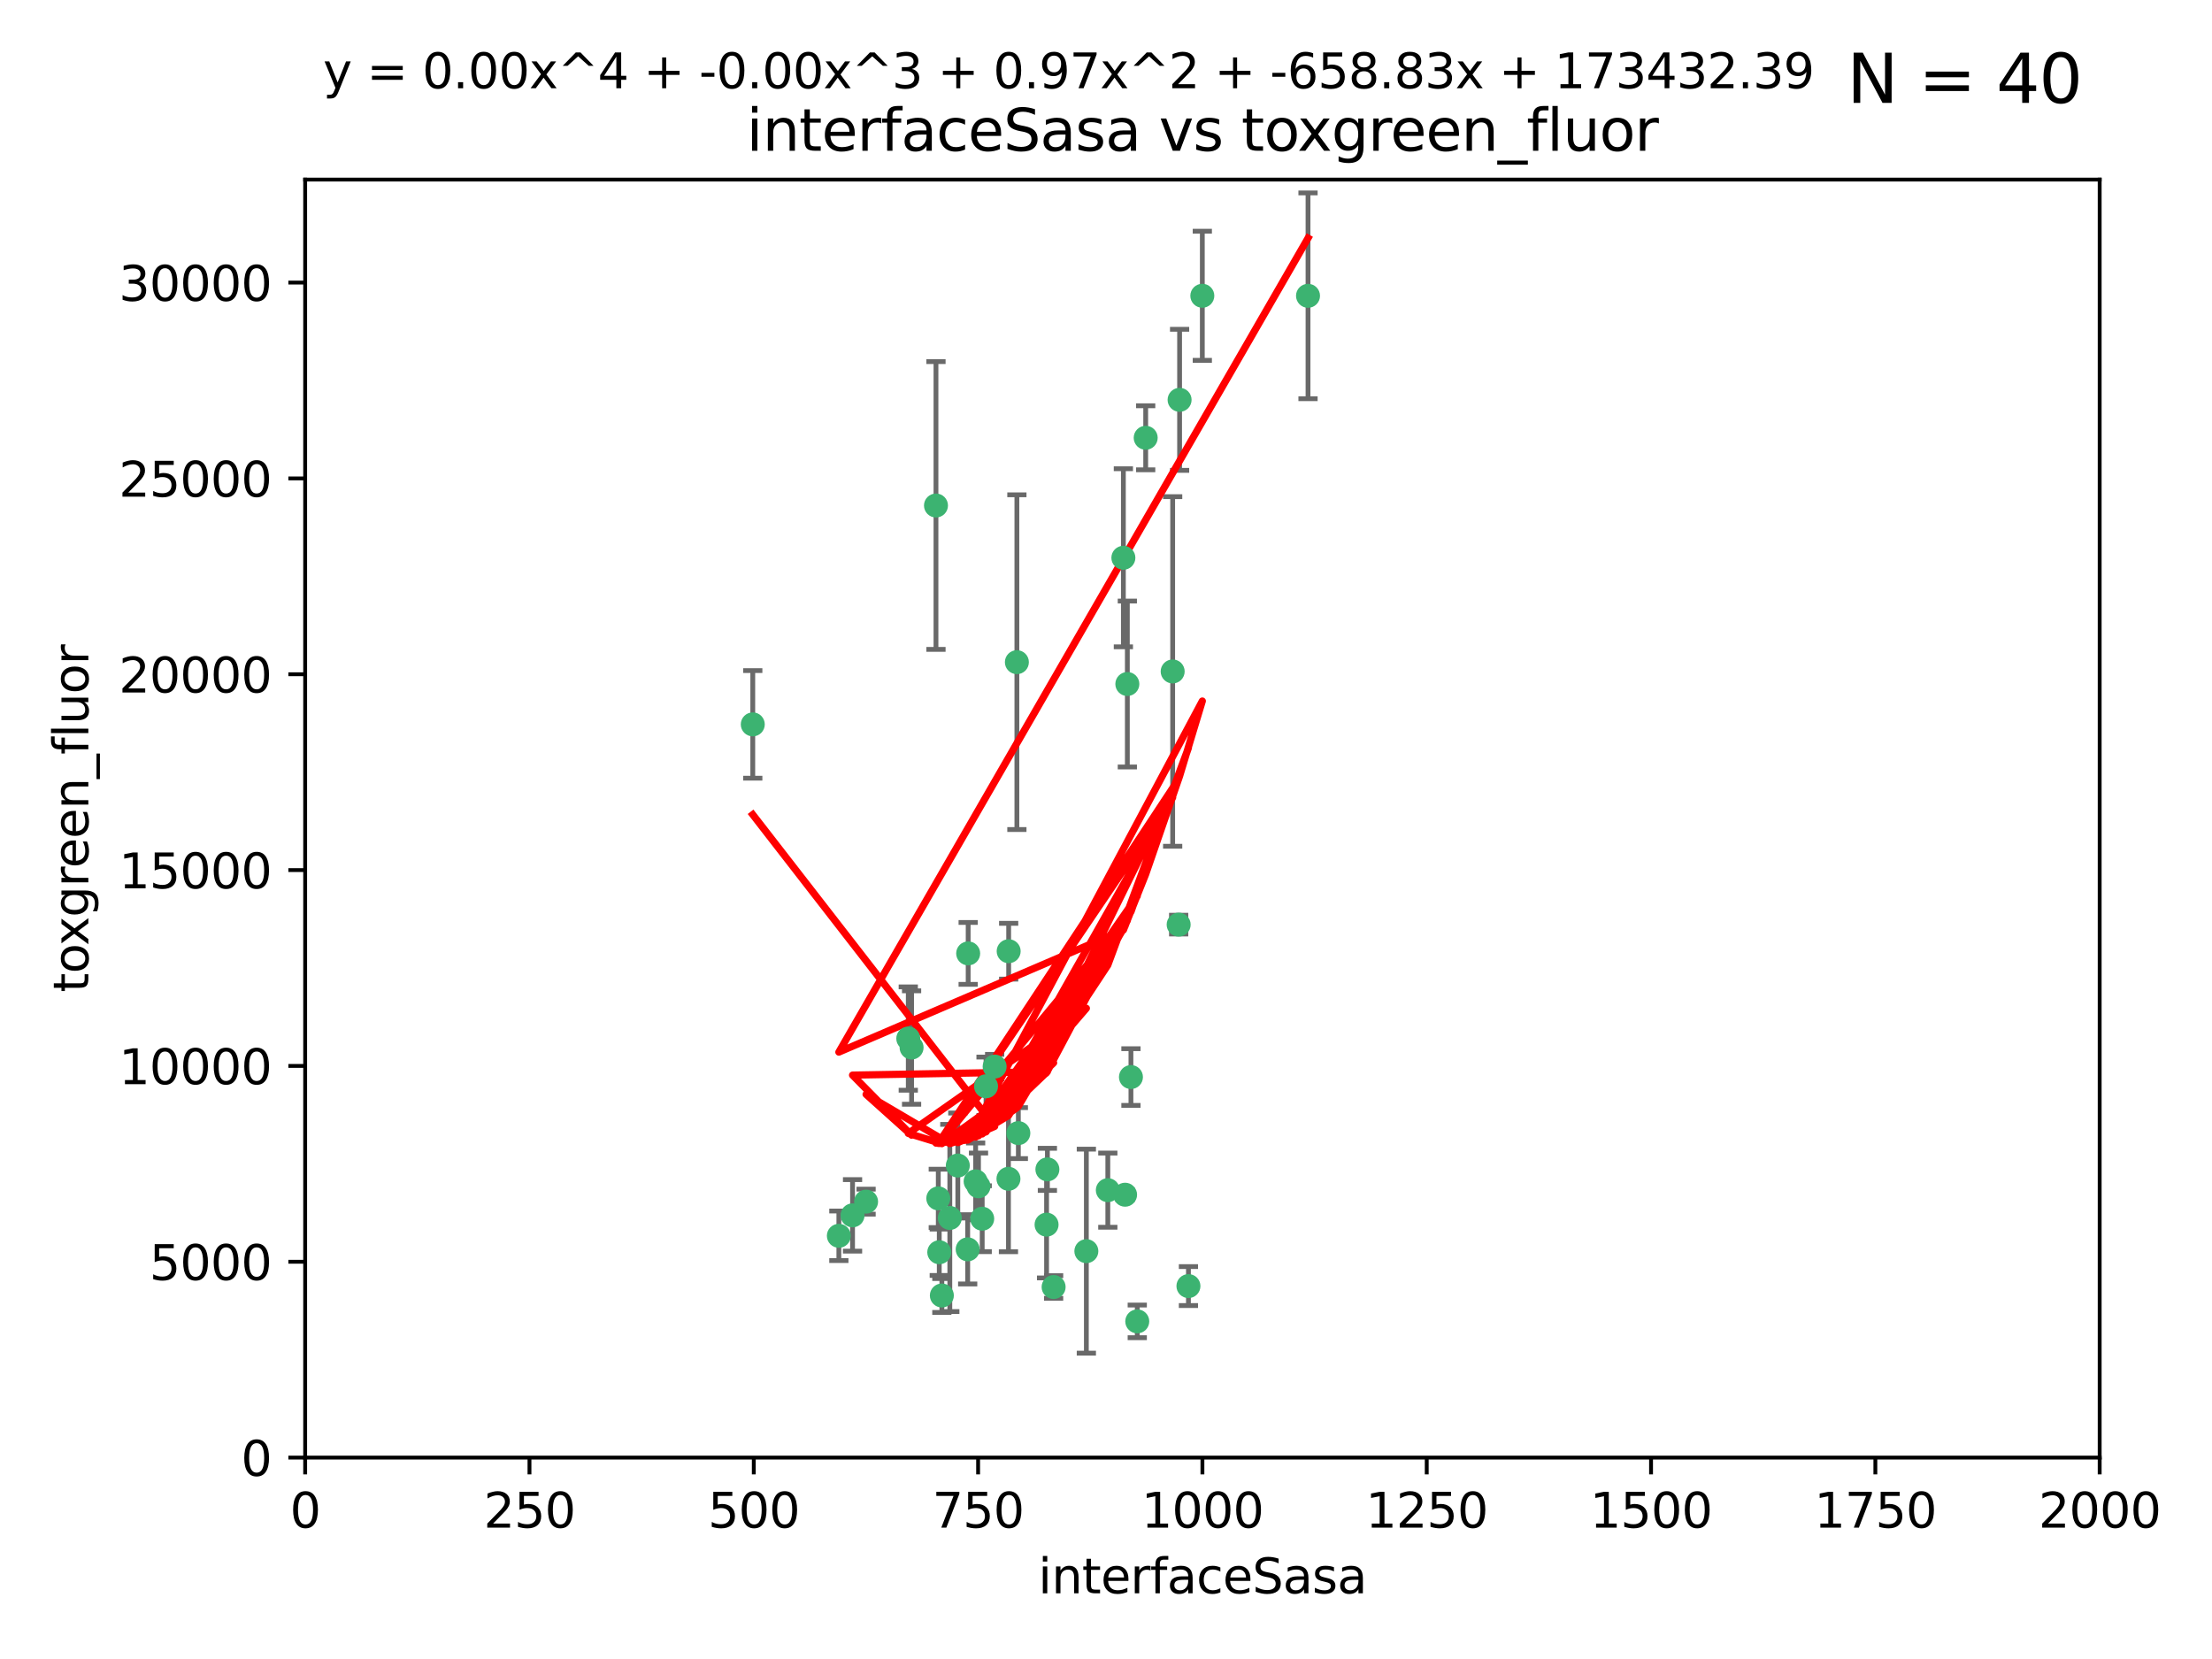 <?xml version="1.0" encoding="utf-8" standalone="no"?>
<!DOCTYPE svg PUBLIC "-//W3C//DTD SVG 1.1//EN"
  "http://www.w3.org/Graphics/SVG/1.1/DTD/svg11.dtd">
<svg xmlns:xlink="http://www.w3.org/1999/xlink" width="460.8pt" height="345.6pt" viewBox="0 0 460.8 345.6" xmlns="http://www.w3.org/2000/svg" version="1.1">
 <defs>
  <style type="text/css">*{stroke-linejoin: round; stroke-linecap: butt}</style>
 </defs>
 <g id="figure_1">
  <g id="patch_1">
   <path d="M 0 345.6 
L 460.8 345.6 
L 460.8 0 
L 0 0 
z
" style="fill: #ffffff"/>
  </g>
  <g id="axes_1">
   <g id="patch_2">
    <path d="M 63.571 303.64 
L 437.4 303.64 
L 437.4 37.411 
L 63.571 37.411 
z
" style="fill: #ffffff"/>
   </g>
   <g id="PathCollection_1">
    <defs>
     <path id="mcf9bade8df" d="M 0 1.118 
C 0.297 1.118 0.581 1 0.791 0.791 
C 1 0.581 1.118 0.297 1.118 0 
C 1.118 -0.297 1 -0.581 0.791 -0.791 
C 0.581 -1 0.297 -1.118 0 -1.118 
C -0.297 -1.118 -0.581 -1 -0.791 -0.791 
C -1 -0.581 -1.118 -0.297 -1.118 0 
C -1.118 0.297 -1 0.581 -0.791 0.791 
C -0.581 1 -0.297 1.118 0 1.118 
z
" style="stroke: #3cb371"/>
    </defs>
    <g clip-path="url(#pafa3236203)">
     <use xlink:href="#mcf9bade8df" x="272.484" y="61.623" style="fill: #3cb371; stroke: #3cb371"/>
     <use xlink:href="#mcf9bade8df" x="174.75" y="257.44" style="fill: #3cb371; stroke: #3cb371"/>
     <use xlink:href="#mcf9bade8df" x="234.02" y="116.196" style="fill: #3cb371; stroke: #3cb371"/>
     <use xlink:href="#mcf9bade8df" x="238.669" y="91.198" style="fill: #3cb371; stroke: #3cb371"/>
     <use xlink:href="#mcf9bade8df" x="245.731" y="83.293" style="fill: #3cb371; stroke: #3cb371"/>
     <use xlink:href="#mcf9bade8df" x="250.465" y="61.614" style="fill: #3cb371; stroke: #3cb371"/>
     <use xlink:href="#mcf9bade8df" x="201.688" y="198.611" style="fill: #3cb371; stroke: #3cb371"/>
     <use xlink:href="#mcf9bade8df" x="194.981" y="105.307" style="fill: #3cb371; stroke: #3cb371"/>
     <use xlink:href="#mcf9bade8df" x="210.123" y="198.156" style="fill: #3cb371; stroke: #3cb371"/>
     <use xlink:href="#mcf9bade8df" x="234.375" y="248.881" style="fill: #3cb371; stroke: #3cb371"/>
     <use xlink:href="#mcf9bade8df" x="212.14" y="236.048" style="fill: #3cb371; stroke: #3cb371"/>
     <use xlink:href="#mcf9bade8df" x="195.666" y="260.866" style="fill: #3cb371; stroke: #3cb371"/>
     <use xlink:href="#mcf9bade8df" x="235.596" y="224.369" style="fill: #3cb371; stroke: #3cb371"/>
     <use xlink:href="#mcf9bade8df" x="247.573" y="267.914" style="fill: #3cb371; stroke: #3cb371"/>
     <use xlink:href="#mcf9bade8df" x="230.779" y="247.933" style="fill: #3cb371; stroke: #3cb371"/>
     <use xlink:href="#mcf9bade8df" x="210.08" y="245.565" style="fill: #3cb371; stroke: #3cb371"/>
     <use xlink:href="#mcf9bade8df" x="201.587" y="260.26" style="fill: #3cb371; stroke: #3cb371"/>
     <use xlink:href="#mcf9bade8df" x="236.912" y="275.268" style="fill: #3cb371; stroke: #3cb371"/>
     <use xlink:href="#mcf9bade8df" x="203.841" y="247.127" style="fill: #3cb371; stroke: #3cb371"/>
     <use xlink:href="#mcf9bade8df" x="219.488" y="268.108" style="fill: #3cb371; stroke: #3cb371"/>
     <use xlink:href="#mcf9bade8df" x="196.206" y="269.875" style="fill: #3cb371; stroke: #3cb371"/>
     <use xlink:href="#mcf9bade8df" x="189.211" y="216.348" style="fill: #3cb371; stroke: #3cb371"/>
     <use xlink:href="#mcf9bade8df" x="226.308" y="260.64" style="fill: #3cb371; stroke: #3cb371"/>
     <use xlink:href="#mcf9bade8df" x="203.241" y="246.096" style="fill: #3cb371; stroke: #3cb371"/>
     <use xlink:href="#mcf9bade8df" x="211.835" y="137.942" style="fill: #3cb371; stroke: #3cb371"/>
     <use xlink:href="#mcf9bade8df" x="245.536" y="192.617" style="fill: #3cb371; stroke: #3cb371"/>
     <use xlink:href="#mcf9bade8df" x="195.462" y="249.645" style="fill: #3cb371; stroke: #3cb371"/>
     <use xlink:href="#mcf9bade8df" x="244.288" y="139.875" style="fill: #3cb371; stroke: #3cb371"/>
     <use xlink:href="#mcf9bade8df" x="204.611" y="253.881" style="fill: #3cb371; stroke: #3cb371"/>
     <use xlink:href="#mcf9bade8df" x="218.192" y="243.6" style="fill: #3cb371; stroke: #3cb371"/>
     <use xlink:href="#mcf9bade8df" x="177.602" y="253.182" style="fill: #3cb371; stroke: #3cb371"/>
     <use xlink:href="#mcf9bade8df" x="189.899" y="218.219" style="fill: #3cb371; stroke: #3cb371"/>
     <use xlink:href="#mcf9bade8df" x="180.421" y="250.326" style="fill: #3cb371; stroke: #3cb371"/>
     <use xlink:href="#mcf9bade8df" x="197.864" y="253.723" style="fill: #3cb371; stroke: #3cb371"/>
     <use xlink:href="#mcf9bade8df" x="205.407" y="226.291" style="fill: #3cb371; stroke: #3cb371"/>
     <use xlink:href="#mcf9bade8df" x="234.846" y="142.491" style="fill: #3cb371; stroke: #3cb371"/>
     <use xlink:href="#mcf9bade8df" x="218.019" y="255.117" style="fill: #3cb371; stroke: #3cb371"/>
     <use xlink:href="#mcf9bade8df" x="199.529" y="242.802" style="fill: #3cb371; stroke: #3cb371"/>
     <use xlink:href="#mcf9bade8df" x="207.202" y="222.186" style="fill: #3cb371; stroke: #3cb371"/>
     <use xlink:href="#mcf9bade8df" x="156.817" y="150.901" style="fill: #3cb371; stroke: #3cb371"/>
    </g>
   </g>
   <g id="matplotlib.axis_1">
    <g id="xtick_1">
     <g id="line2d_1">
      <defs>
       <path id="m3de01deddb" d="M 0 0 
L 0 3.5 
" style="stroke: #000000; stroke-width: 0.8"/>
      </defs>
      <g>
       <use xlink:href="#m3de01deddb" x="63.571" y="303.64" style="stroke: #000000; stroke-width: 0.8"/>
      </g>
     </g>
     <g id="text_1">
      <!-- 0 -->
      <g transform="translate(60.39 318.238)scale(0.1 -0.1)">
       <defs>
        <path id="DejaVuSans-30" d="M 2034 4250 
Q 1547 4250 1301 3770 
Q 1056 3291 1056 2328 
Q 1056 1369 1301 889 
Q 1547 409 2034 409 
Q 2525 409 2770 889 
Q 3016 1369 3016 2328 
Q 3016 3291 2770 3770 
Q 2525 4250 2034 4250 
z
M 2034 4750 
Q 2819 4750 3233 4129 
Q 3647 3509 3647 2328 
Q 3647 1150 3233 529 
Q 2819 -91 2034 -91 
Q 1250 -91 836 529 
Q 422 1150 422 2328 
Q 422 3509 836 4129 
Q 1250 4750 2034 4750 
z
" transform="scale(0.016)"/>
       </defs>
       <use xlink:href="#DejaVuSans-30"/>
      </g>
     </g>
    </g>
    <g id="xtick_2">
     <g id="line2d_2">
      <g>
       <use xlink:href="#m3de01deddb" x="110.3" y="303.64" style="stroke: #000000; stroke-width: 0.8"/>
      </g>
     </g>
     <g id="text_2">
      <!-- 250 -->
      <g transform="translate(100.756 318.238)scale(0.1 -0.1)">
       <defs>
        <path id="DejaVuSans-32" d="M 1228 531 
L 3431 531 
L 3431 0 
L 469 0 
L 469 531 
Q 828 903 1448 1529 
Q 2069 2156 2228 2338 
Q 2531 2678 2651 2914 
Q 2772 3150 2772 3378 
Q 2772 3750 2511 3984 
Q 2250 4219 1831 4219 
Q 1534 4219 1204 4116 
Q 875 4013 500 3803 
L 500 4441 
Q 881 4594 1212 4672 
Q 1544 4750 1819 4750 
Q 2544 4750 2975 4387 
Q 3406 4025 3406 3419 
Q 3406 3131 3298 2873 
Q 3191 2616 2906 2266 
Q 2828 2175 2409 1742 
Q 1991 1309 1228 531 
z
" transform="scale(0.016)"/>
        <path id="DejaVuSans-35" d="M 691 4666 
L 3169 4666 
L 3169 4134 
L 1269 4134 
L 1269 2991 
Q 1406 3038 1543 3061 
Q 1681 3084 1819 3084 
Q 2600 3084 3056 2656 
Q 3513 2228 3513 1497 
Q 3513 744 3044 326 
Q 2575 -91 1722 -91 
Q 1428 -91 1123 -41 
Q 819 9 494 109 
L 494 744 
Q 775 591 1075 516 
Q 1375 441 1709 441 
Q 2250 441 2565 725 
Q 2881 1009 2881 1497 
Q 2881 1984 2565 2268 
Q 2250 2553 1709 2553 
Q 1456 2553 1204 2497 
Q 953 2441 691 2322 
L 691 4666 
z
" transform="scale(0.016)"/>
       </defs>
       <use xlink:href="#DejaVuSans-32"/>
       <use xlink:href="#DejaVuSans-35" x="63.623"/>
       <use xlink:href="#DejaVuSans-30" x="127.246"/>
      </g>
     </g>
    </g>
    <g id="xtick_3">
     <g id="line2d_3">
      <g>
       <use xlink:href="#m3de01deddb" x="157.028" y="303.64" style="stroke: #000000; stroke-width: 0.8"/>
      </g>
     </g>
     <g id="text_3">
      <!-- 500 -->
      <g transform="translate(147.485 318.238)scale(0.1 -0.1)">
       <use xlink:href="#DejaVuSans-35"/>
       <use xlink:href="#DejaVuSans-30" x="63.623"/>
       <use xlink:href="#DejaVuSans-30" x="127.246"/>
      </g>
     </g>
    </g>
    <g id="xtick_4">
     <g id="line2d_4">
      <g>
       <use xlink:href="#m3de01deddb" x="203.757" y="303.64" style="stroke: #000000; stroke-width: 0.8"/>
      </g>
     </g>
     <g id="text_4">
      <!-- 750 -->
      <g transform="translate(194.213 318.238)scale(0.1 -0.1)">
       <defs>
        <path id="DejaVuSans-37" d="M 525 4666 
L 3525 4666 
L 3525 4397 
L 1831 0 
L 1172 0 
L 2766 4134 
L 525 4134 
L 525 4666 
z
" transform="scale(0.016)"/>
       </defs>
       <use xlink:href="#DejaVuSans-37"/>
       <use xlink:href="#DejaVuSans-35" x="63.623"/>
       <use xlink:href="#DejaVuSans-30" x="127.246"/>
      </g>
     </g>
    </g>
    <g id="xtick_5">
     <g id="line2d_5">
      <g>
       <use xlink:href="#m3de01deddb" x="250.486" y="303.64" style="stroke: #000000; stroke-width: 0.8"/>
      </g>
     </g>
     <g id="text_5">
      <!-- 1000 -->
      <g transform="translate(237.761 318.238)scale(0.1 -0.1)">
       <defs>
        <path id="DejaVuSans-31" d="M 794 531 
L 1825 531 
L 1825 4091 
L 703 3866 
L 703 4441 
L 1819 4666 
L 2450 4666 
L 2450 531 
L 3481 531 
L 3481 0 
L 794 0 
L 794 531 
z
" transform="scale(0.016)"/>
       </defs>
       <use xlink:href="#DejaVuSans-31"/>
       <use xlink:href="#DejaVuSans-30" x="63.623"/>
       <use xlink:href="#DejaVuSans-30" x="127.246"/>
       <use xlink:href="#DejaVuSans-30" x="190.869"/>
      </g>
     </g>
    </g>
    <g id="xtick_6">
     <g id="line2d_6">
      <g>
       <use xlink:href="#m3de01deddb" x="297.214" y="303.64" style="stroke: #000000; stroke-width: 0.8"/>
      </g>
     </g>
     <g id="text_6">
      <!-- 1250 -->
      <g transform="translate(284.489 318.238)scale(0.1 -0.1)">
       <use xlink:href="#DejaVuSans-31"/>
       <use xlink:href="#DejaVuSans-32" x="63.623"/>
       <use xlink:href="#DejaVuSans-35" x="127.246"/>
       <use xlink:href="#DejaVuSans-30" x="190.869"/>
      </g>
     </g>
    </g>
    <g id="xtick_7">
     <g id="line2d_7">
      <g>
       <use xlink:href="#m3de01deddb" x="343.943" y="303.64" style="stroke: #000000; stroke-width: 0.8"/>
      </g>
     </g>
     <g id="text_7">
      <!-- 1500 -->
      <g transform="translate(331.218 318.238)scale(0.1 -0.1)">
       <use xlink:href="#DejaVuSans-31"/>
       <use xlink:href="#DejaVuSans-35" x="63.623"/>
       <use xlink:href="#DejaVuSans-30" x="127.246"/>
       <use xlink:href="#DejaVuSans-30" x="190.869"/>
      </g>
     </g>
    </g>
    <g id="xtick_8">
     <g id="line2d_8">
      <g>
       <use xlink:href="#m3de01deddb" x="390.671" y="303.64" style="stroke: #000000; stroke-width: 0.8"/>
      </g>
     </g>
     <g id="text_8">
      <!-- 1750 -->
      <g transform="translate(377.946 318.238)scale(0.1 -0.1)">
       <use xlink:href="#DejaVuSans-31"/>
       <use xlink:href="#DejaVuSans-37" x="63.623"/>
       <use xlink:href="#DejaVuSans-35" x="127.246"/>
       <use xlink:href="#DejaVuSans-30" x="190.869"/>
      </g>
     </g>
    </g>
    <g id="xtick_9">
     <g id="line2d_9">
      <g>
       <use xlink:href="#m3de01deddb" x="437.4" y="303.64" style="stroke: #000000; stroke-width: 0.8"/>
      </g>
     </g>
     <g id="text_9">
      <!-- 2000 -->
      <g transform="translate(424.675 318.238)scale(0.1 -0.1)">
       <use xlink:href="#DejaVuSans-32"/>
       <use xlink:href="#DejaVuSans-30" x="63.623"/>
       <use xlink:href="#DejaVuSans-30" x="127.246"/>
       <use xlink:href="#DejaVuSans-30" x="190.869"/>
      </g>
     </g>
    </g>
    <g id="text_10">
     <!-- interfaceSasa -->
     <g transform="translate(216.279 331.917)scale(0.1 -0.1)">
      <defs>
       <path id="DejaVuSans-69" d="M 603 3500 
L 1178 3500 
L 1178 0 
L 603 0 
L 603 3500 
z
M 603 4863 
L 1178 4863 
L 1178 4134 
L 603 4134 
L 603 4863 
z
" transform="scale(0.016)"/>
       <path id="DejaVuSans-6e" d="M 3513 2113 
L 3513 0 
L 2938 0 
L 2938 2094 
Q 2938 2591 2744 2837 
Q 2550 3084 2163 3084 
Q 1697 3084 1428 2787 
Q 1159 2491 1159 1978 
L 1159 0 
L 581 0 
L 581 3500 
L 1159 3500 
L 1159 2956 
Q 1366 3272 1645 3428 
Q 1925 3584 2291 3584 
Q 2894 3584 3203 3211 
Q 3513 2838 3513 2113 
z
" transform="scale(0.016)"/>
       <path id="DejaVuSans-74" d="M 1172 4494 
L 1172 3500 
L 2356 3500 
L 2356 3053 
L 1172 3053 
L 1172 1153 
Q 1172 725 1289 603 
Q 1406 481 1766 481 
L 2356 481 
L 2356 0 
L 1766 0 
Q 1100 0 847 248 
Q 594 497 594 1153 
L 594 3053 
L 172 3053 
L 172 3500 
L 594 3500 
L 594 4494 
L 1172 4494 
z
" transform="scale(0.016)"/>
       <path id="DejaVuSans-65" d="M 3597 1894 
L 3597 1613 
L 953 1613 
Q 991 1019 1311 708 
Q 1631 397 2203 397 
Q 2534 397 2845 478 
Q 3156 559 3463 722 
L 3463 178 
Q 3153 47 2828 -22 
Q 2503 -91 2169 -91 
Q 1331 -91 842 396 
Q 353 884 353 1716 
Q 353 2575 817 3079 
Q 1281 3584 2069 3584 
Q 2775 3584 3186 3129 
Q 3597 2675 3597 1894 
z
M 3022 2063 
Q 3016 2534 2758 2815 
Q 2500 3097 2075 3097 
Q 1594 3097 1305 2825 
Q 1016 2553 972 2059 
L 3022 2063 
z
" transform="scale(0.016)"/>
       <path id="DejaVuSans-72" d="M 2631 2963 
Q 2534 3019 2420 3045 
Q 2306 3072 2169 3072 
Q 1681 3072 1420 2755 
Q 1159 2438 1159 1844 
L 1159 0 
L 581 0 
L 581 3500 
L 1159 3500 
L 1159 2956 
Q 1341 3275 1631 3429 
Q 1922 3584 2338 3584 
Q 2397 3584 2469 3576 
Q 2541 3569 2628 3553 
L 2631 2963 
z
" transform="scale(0.016)"/>
       <path id="DejaVuSans-66" d="M 2375 4863 
L 2375 4384 
L 1825 4384 
Q 1516 4384 1395 4259 
Q 1275 4134 1275 3809 
L 1275 3500 
L 2222 3500 
L 2222 3053 
L 1275 3053 
L 1275 0 
L 697 0 
L 697 3053 
L 147 3053 
L 147 3500 
L 697 3500 
L 697 3744 
Q 697 4328 969 4595 
Q 1241 4863 1831 4863 
L 2375 4863 
z
" transform="scale(0.016)"/>
       <path id="DejaVuSans-61" d="M 2194 1759 
Q 1497 1759 1228 1600 
Q 959 1441 959 1056 
Q 959 750 1161 570 
Q 1363 391 1709 391 
Q 2188 391 2477 730 
Q 2766 1069 2766 1631 
L 2766 1759 
L 2194 1759 
z
M 3341 1997 
L 3341 0 
L 2766 0 
L 2766 531 
Q 2569 213 2275 61 
Q 1981 -91 1556 -91 
Q 1019 -91 701 211 
Q 384 513 384 1019 
Q 384 1609 779 1909 
Q 1175 2209 1959 2209 
L 2766 2209 
L 2766 2266 
Q 2766 2663 2505 2880 
Q 2244 3097 1772 3097 
Q 1472 3097 1187 3025 
Q 903 2953 641 2809 
L 641 3341 
Q 956 3463 1253 3523 
Q 1550 3584 1831 3584 
Q 2591 3584 2966 3190 
Q 3341 2797 3341 1997 
z
" transform="scale(0.016)"/>
       <path id="DejaVuSans-63" d="M 3122 3366 
L 3122 2828 
Q 2878 2963 2633 3030 
Q 2388 3097 2138 3097 
Q 1578 3097 1268 2742 
Q 959 2388 959 1747 
Q 959 1106 1268 751 
Q 1578 397 2138 397 
Q 2388 397 2633 464 
Q 2878 531 3122 666 
L 3122 134 
Q 2881 22 2623 -34 
Q 2366 -91 2075 -91 
Q 1284 -91 818 406 
Q 353 903 353 1747 
Q 353 2603 823 3093 
Q 1294 3584 2113 3584 
Q 2378 3584 2631 3529 
Q 2884 3475 3122 3366 
z
" transform="scale(0.016)"/>
       <path id="DejaVuSans-53" d="M 3425 4513 
L 3425 3897 
Q 3066 4069 2747 4153 
Q 2428 4238 2131 4238 
Q 1616 4238 1336 4038 
Q 1056 3838 1056 3469 
Q 1056 3159 1242 3001 
Q 1428 2844 1947 2747 
L 2328 2669 
Q 3034 2534 3370 2195 
Q 3706 1856 3706 1288 
Q 3706 609 3251 259 
Q 2797 -91 1919 -91 
Q 1588 -91 1214 -16 
Q 841 59 441 206 
L 441 856 
Q 825 641 1194 531 
Q 1563 422 1919 422 
Q 2459 422 2753 634 
Q 3047 847 3047 1241 
Q 3047 1584 2836 1778 
Q 2625 1972 2144 2069 
L 1759 2144 
Q 1053 2284 737 2584 
Q 422 2884 422 3419 
Q 422 4038 858 4394 
Q 1294 4750 2059 4750 
Q 2388 4750 2728 4690 
Q 3069 4631 3425 4513 
z
" transform="scale(0.016)"/>
       <path id="DejaVuSans-73" d="M 2834 3397 
L 2834 2853 
Q 2591 2978 2328 3040 
Q 2066 3103 1784 3103 
Q 1356 3103 1142 2972 
Q 928 2841 928 2578 
Q 928 2378 1081 2264 
Q 1234 2150 1697 2047 
L 1894 2003 
Q 2506 1872 2764 1633 
Q 3022 1394 3022 966 
Q 3022 478 2636 193 
Q 2250 -91 1575 -91 
Q 1294 -91 989 -36 
Q 684 19 347 128 
L 347 722 
Q 666 556 975 473 
Q 1284 391 1588 391 
Q 1994 391 2212 530 
Q 2431 669 2431 922 
Q 2431 1156 2273 1281 
Q 2116 1406 1581 1522 
L 1381 1569 
Q 847 1681 609 1914 
Q 372 2147 372 2553 
Q 372 3047 722 3315 
Q 1072 3584 1716 3584 
Q 2034 3584 2315 3537 
Q 2597 3491 2834 3397 
z
" transform="scale(0.016)"/>
      </defs>
      <use xlink:href="#DejaVuSans-69"/>
      <use xlink:href="#DejaVuSans-6e" x="27.783"/>
      <use xlink:href="#DejaVuSans-74" x="91.162"/>
      <use xlink:href="#DejaVuSans-65" x="130.371"/>
      <use xlink:href="#DejaVuSans-72" x="191.895"/>
      <use xlink:href="#DejaVuSans-66" x="233.008"/>
      <use xlink:href="#DejaVuSans-61" x="268.213"/>
      <use xlink:href="#DejaVuSans-63" x="329.492"/>
      <use xlink:href="#DejaVuSans-65" x="384.473"/>
      <use xlink:href="#DejaVuSans-53" x="445.996"/>
      <use xlink:href="#DejaVuSans-61" x="509.473"/>
      <use xlink:href="#DejaVuSans-73" x="570.752"/>
      <use xlink:href="#DejaVuSans-61" x="622.852"/>
     </g>
    </g>
   </g>
   <g id="matplotlib.axis_2">
    <g id="ytick_1">
     <g id="line2d_10">
      <defs>
       <path id="m396412b792" d="M 0 0 
L -3.5 0 
" style="stroke: #000000; stroke-width: 0.8"/>
      </defs>
      <g>
       <use xlink:href="#m396412b792" x="63.571" y="303.64" style="stroke: #000000; stroke-width: 0.8"/>
      </g>
     </g>
     <g id="text_11">
      <!-- 0 -->
      <g transform="translate(50.209 307.439)scale(0.1 -0.1)">
       <use xlink:href="#DejaVuSans-30"/>
      </g>
     </g>
    </g>
    <g id="ytick_2">
     <g id="line2d_11">
      <g>
       <use xlink:href="#m396412b792" x="63.571" y="262.845" style="stroke: #000000; stroke-width: 0.8"/>
      </g>
     </g>
     <g id="text_12">
      <!-- 5000 -->
      <g transform="translate(31.121 266.644)scale(0.1 -0.1)">
       <use xlink:href="#DejaVuSans-35"/>
       <use xlink:href="#DejaVuSans-30" x="63.623"/>
       <use xlink:href="#DejaVuSans-30" x="127.246"/>
       <use xlink:href="#DejaVuSans-30" x="190.869"/>
      </g>
     </g>
    </g>
    <g id="ytick_3">
     <g id="line2d_12">
      <g>
       <use xlink:href="#m396412b792" x="63.571" y="222.05" style="stroke: #000000; stroke-width: 0.8"/>
      </g>
     </g>
     <g id="text_13">
      <!-- 10000 -->
      <g transform="translate(24.759 225.849)scale(0.1 -0.1)">
       <use xlink:href="#DejaVuSans-31"/>
       <use xlink:href="#DejaVuSans-30" x="63.623"/>
       <use xlink:href="#DejaVuSans-30" x="127.246"/>
       <use xlink:href="#DejaVuSans-30" x="190.869"/>
       <use xlink:href="#DejaVuSans-30" x="254.492"/>
      </g>
     </g>
    </g>
    <g id="ytick_4">
     <g id="line2d_13">
      <g>
       <use xlink:href="#m396412b792" x="63.571" y="181.255" style="stroke: #000000; stroke-width: 0.8"/>
      </g>
     </g>
     <g id="text_14">
      <!-- 15000 -->
      <g transform="translate(24.759 185.054)scale(0.1 -0.1)">
       <use xlink:href="#DejaVuSans-31"/>
       <use xlink:href="#DejaVuSans-35" x="63.623"/>
       <use xlink:href="#DejaVuSans-30" x="127.246"/>
       <use xlink:href="#DejaVuSans-30" x="190.869"/>
       <use xlink:href="#DejaVuSans-30" x="254.492"/>
      </g>
     </g>
    </g>
    <g id="ytick_5">
     <g id="line2d_14">
      <g>
       <use xlink:href="#m396412b792" x="63.571" y="140.459" style="stroke: #000000; stroke-width: 0.8"/>
      </g>
     </g>
     <g id="text_15">
      <!-- 20000 -->
      <g transform="translate(24.759 144.259)scale(0.1 -0.1)">
       <use xlink:href="#DejaVuSans-32"/>
       <use xlink:href="#DejaVuSans-30" x="63.623"/>
       <use xlink:href="#DejaVuSans-30" x="127.246"/>
       <use xlink:href="#DejaVuSans-30" x="190.869"/>
       <use xlink:href="#DejaVuSans-30" x="254.492"/>
      </g>
     </g>
    </g>
    <g id="ytick_6">
     <g id="line2d_15">
      <g>
       <use xlink:href="#m396412b792" x="63.571" y="99.664" style="stroke: #000000; stroke-width: 0.8"/>
      </g>
     </g>
     <g id="text_16">
      <!-- 25000 -->
      <g transform="translate(24.759 103.464)scale(0.1 -0.1)">
       <use xlink:href="#DejaVuSans-32"/>
       <use xlink:href="#DejaVuSans-35" x="63.623"/>
       <use xlink:href="#DejaVuSans-30" x="127.246"/>
       <use xlink:href="#DejaVuSans-30" x="190.869"/>
       <use xlink:href="#DejaVuSans-30" x="254.492"/>
      </g>
     </g>
    </g>
    <g id="ytick_7">
     <g id="line2d_16">
      <g>
       <use xlink:href="#m396412b792" x="63.571" y="58.869" style="stroke: #000000; stroke-width: 0.8"/>
      </g>
     </g>
     <g id="text_17">
      <!-- 30000 -->
      <g transform="translate(24.759 62.668)scale(0.1 -0.1)">
       <defs>
        <path id="DejaVuSans-33" d="M 2597 2516 
Q 3050 2419 3304 2112 
Q 3559 1806 3559 1356 
Q 3559 666 3084 287 
Q 2609 -91 1734 -91 
Q 1441 -91 1130 -33 
Q 819 25 488 141 
L 488 750 
Q 750 597 1062 519 
Q 1375 441 1716 441 
Q 2309 441 2620 675 
Q 2931 909 2931 1356 
Q 2931 1769 2642 2001 
Q 2353 2234 1838 2234 
L 1294 2234 
L 1294 2753 
L 1863 2753 
Q 2328 2753 2575 2939 
Q 2822 3125 2822 3475 
Q 2822 3834 2567 4026 
Q 2313 4219 1838 4219 
Q 1578 4219 1281 4162 
Q 984 4106 628 3988 
L 628 4550 
Q 988 4650 1302 4700 
Q 1616 4750 1894 4750 
Q 2613 4750 3031 4423 
Q 3450 4097 3450 3541 
Q 3450 3153 3228 2886 
Q 3006 2619 2597 2516 
z
" transform="scale(0.016)"/>
       </defs>
       <use xlink:href="#DejaVuSans-33"/>
       <use xlink:href="#DejaVuSans-30" x="63.623"/>
       <use xlink:href="#DejaVuSans-30" x="127.246"/>
       <use xlink:href="#DejaVuSans-30" x="190.869"/>
       <use xlink:href="#DejaVuSans-30" x="254.492"/>
      </g>
     </g>
    </g>
    <g id="text_18">
     <!-- toxgreen_fluor -->
     <g transform="translate(18.401 206.72)rotate(-90)scale(0.1 -0.1)">
      <defs>
       <path id="DejaVuSans-6f" d="M 1959 3097 
Q 1497 3097 1228 2736 
Q 959 2375 959 1747 
Q 959 1119 1226 758 
Q 1494 397 1959 397 
Q 2419 397 2687 759 
Q 2956 1122 2956 1747 
Q 2956 2369 2687 2733 
Q 2419 3097 1959 3097 
z
M 1959 3584 
Q 2709 3584 3137 3096 
Q 3566 2609 3566 1747 
Q 3566 888 3137 398 
Q 2709 -91 1959 -91 
Q 1206 -91 779 398 
Q 353 888 353 1747 
Q 353 2609 779 3096 
Q 1206 3584 1959 3584 
z
" transform="scale(0.016)"/>
       <path id="DejaVuSans-78" d="M 3513 3500 
L 2247 1797 
L 3578 0 
L 2900 0 
L 1881 1375 
L 863 0 
L 184 0 
L 1544 1831 
L 300 3500 
L 978 3500 
L 1906 2253 
L 2834 3500 
L 3513 3500 
z
" transform="scale(0.016)"/>
       <path id="DejaVuSans-67" d="M 2906 1791 
Q 2906 2416 2648 2759 
Q 2391 3103 1925 3103 
Q 1463 3103 1205 2759 
Q 947 2416 947 1791 
Q 947 1169 1205 825 
Q 1463 481 1925 481 
Q 2391 481 2648 825 
Q 2906 1169 2906 1791 
z
M 3481 434 
Q 3481 -459 3084 -895 
Q 2688 -1331 1869 -1331 
Q 1566 -1331 1297 -1286 
Q 1028 -1241 775 -1147 
L 775 -588 
Q 1028 -725 1275 -790 
Q 1522 -856 1778 -856 
Q 2344 -856 2625 -561 
Q 2906 -266 2906 331 
L 2906 616 
Q 2728 306 2450 153 
Q 2172 0 1784 0 
Q 1141 0 747 490 
Q 353 981 353 1791 
Q 353 2603 747 3093 
Q 1141 3584 1784 3584 
Q 2172 3584 2450 3431 
Q 2728 3278 2906 2969 
L 2906 3500 
L 3481 3500 
L 3481 434 
z
" transform="scale(0.016)"/>
       <path id="DejaVuSans-5f" d="M 3263 -1063 
L 3263 -1509 
L -63 -1509 
L -63 -1063 
L 3263 -1063 
z
" transform="scale(0.016)"/>
       <path id="DejaVuSans-6c" d="M 603 4863 
L 1178 4863 
L 1178 0 
L 603 0 
L 603 4863 
z
" transform="scale(0.016)"/>
       <path id="DejaVuSans-75" d="M 544 1381 
L 544 3500 
L 1119 3500 
L 1119 1403 
Q 1119 906 1312 657 
Q 1506 409 1894 409 
Q 2359 409 2629 706 
Q 2900 1003 2900 1516 
L 2900 3500 
L 3475 3500 
L 3475 0 
L 2900 0 
L 2900 538 
Q 2691 219 2414 64 
Q 2138 -91 1772 -91 
Q 1169 -91 856 284 
Q 544 659 544 1381 
z
M 1991 3584 
L 1991 3584 
z
" transform="scale(0.016)"/>
      </defs>
      <use xlink:href="#DejaVuSans-74"/>
      <use xlink:href="#DejaVuSans-6f" x="39.209"/>
      <use xlink:href="#DejaVuSans-78" x="97.266"/>
      <use xlink:href="#DejaVuSans-67" x="156.445"/>
      <use xlink:href="#DejaVuSans-72" x="219.922"/>
      <use xlink:href="#DejaVuSans-65" x="258.785"/>
      <use xlink:href="#DejaVuSans-65" x="320.309"/>
      <use xlink:href="#DejaVuSans-6e" x="381.832"/>
      <use xlink:href="#DejaVuSans-5f" x="445.211"/>
      <use xlink:href="#DejaVuSans-66" x="495.211"/>
      <use xlink:href="#DejaVuSans-6c" x="530.416"/>
      <use xlink:href="#DejaVuSans-75" x="558.199"/>
      <use xlink:href="#DejaVuSans-6f" x="621.578"/>
      <use xlink:href="#DejaVuSans-72" x="682.76"/>
     </g>
    </g>
   </g>
   <g id="LineCollection_1">
    <path d="M 272.484 83.058 
L 272.484 40.187 
" clip-path="url(#pafa3236203)" style="fill: none; stroke: #696969"/>
    <path d="M 174.75 262.6 
L 174.75 252.279 
" clip-path="url(#pafa3236203)" style="fill: none; stroke: #696969"/>
    <path d="M 234.02 134.745 
L 234.02 97.647 
" clip-path="url(#pafa3236203)" style="fill: none; stroke: #696969"/>
    <path d="M 238.669 97.868 
L 238.669 84.528 
" clip-path="url(#pafa3236203)" style="fill: none; stroke: #696969"/>
    <path d="M 245.731 97.986 
L 245.731 68.599 
" clip-path="url(#pafa3236203)" style="fill: none; stroke: #696969"/>
    <path d="M 250.465 75.067 
L 250.465 48.16 
" clip-path="url(#pafa3236203)" style="fill: none; stroke: #696969"/>
    <path d="M 201.688 205.055 
L 201.688 192.168 
" clip-path="url(#pafa3236203)" style="fill: none; stroke: #696969"/>
    <path d="M 194.981 135.28 
L 194.981 75.334 
" clip-path="url(#pafa3236203)" style="fill: none; stroke: #696969"/>
    <path d="M 210.123 203.967 
L 210.123 192.344 
" clip-path="url(#pafa3236203)" style="fill: none; stroke: #696969"/>
    <path d="M 234.375 249.896 
L 234.375 247.866 
" clip-path="url(#pafa3236203)" style="fill: none; stroke: #696969"/>
    <path d="M 212.14 241.356 
L 212.14 230.74 
" clip-path="url(#pafa3236203)" style="fill: none; stroke: #696969"/>
    <path d="M 195.666 265.698 
L 195.666 256.034 
" clip-path="url(#pafa3236203)" style="fill: none; stroke: #696969"/>
    <path d="M 235.596 230.273 
L 235.596 218.464 
" clip-path="url(#pafa3236203)" style="fill: none; stroke: #696969"/>
    <path d="M 247.573 271.971 
L 247.573 263.857 
" clip-path="url(#pafa3236203)" style="fill: none; stroke: #696969"/>
    <path d="M 230.779 255.66 
L 230.779 240.205 
" clip-path="url(#pafa3236203)" style="fill: none; stroke: #696969"/>
    <path d="M 210.08 260.755 
L 210.08 230.374 
" clip-path="url(#pafa3236203)" style="fill: none; stroke: #696969"/>
    <path d="M 201.587 267.474 
L 201.587 253.045 
" clip-path="url(#pafa3236203)" style="fill: none; stroke: #696969"/>
    <path d="M 236.912 278.667 
L 236.912 271.868 
" clip-path="url(#pafa3236203)" style="fill: none; stroke: #696969"/>
    <path d="M 203.841 254.054 
L 203.841 240.199 
" clip-path="url(#pafa3236203)" style="fill: none; stroke: #696969"/>
    <path d="M 219.488 270.462 
L 219.488 265.753 
" clip-path="url(#pafa3236203)" style="fill: none; stroke: #696969"/>
    <path d="M 196.206 273.409 
L 196.206 266.341 
" clip-path="url(#pafa3236203)" style="fill: none; stroke: #696969"/>
    <path d="M 189.211 227.113 
L 189.211 205.583 
" clip-path="url(#pafa3236203)" style="fill: none; stroke: #696969"/>
    <path d="M 226.308 281.889 
L 226.308 239.39 
" clip-path="url(#pafa3236203)" style="fill: none; stroke: #696969"/>
    <path d="M 203.241 254.089 
L 203.241 238.103 
" clip-path="url(#pafa3236203)" style="fill: none; stroke: #696969"/>
    <path d="M 211.835 172.804 
L 211.835 103.08 
" clip-path="url(#pafa3236203)" style="fill: none; stroke: #696969"/>
    <path d="M 245.536 194.574 
L 245.536 190.659 
" clip-path="url(#pafa3236203)" style="fill: none; stroke: #696969"/>
    <path d="M 195.462 255.722 
L 195.462 243.569 
" clip-path="url(#pafa3236203)" style="fill: none; stroke: #696969"/>
    <path d="M 244.288 176.287 
L 244.288 103.464 
" clip-path="url(#pafa3236203)" style="fill: none; stroke: #696969"/>
    <path d="M 204.611 260.74 
L 204.611 247.023 
" clip-path="url(#pafa3236203)" style="fill: none; stroke: #696969"/>
    <path d="M 218.192 247.989 
L 218.192 239.21 
" clip-path="url(#pafa3236203)" style="fill: none; stroke: #696969"/>
    <path d="M 177.602 260.631 
L 177.602 245.734 
" clip-path="url(#pafa3236203)" style="fill: none; stroke: #696969"/>
    <path d="M 189.899 230.03 
L 189.899 206.407 
" clip-path="url(#pafa3236203)" style="fill: none; stroke: #696969"/>
    <path d="M 180.421 252.928 
L 180.421 247.723 
" clip-path="url(#pafa3236203)" style="fill: none; stroke: #696969"/>
    <path d="M 197.864 273.219 
L 197.864 234.226 
" clip-path="url(#pafa3236203)" style="fill: none; stroke: #696969"/>
    <path d="M 205.407 232.375 
L 205.407 220.208 
" clip-path="url(#pafa3236203)" style="fill: none; stroke: #696969"/>
    <path d="M 234.846 159.773 
L 234.846 125.209 
" clip-path="url(#pafa3236203)" style="fill: none; stroke: #696969"/>
    <path d="M 218.019 266.211 
L 218.019 244.023 
" clip-path="url(#pafa3236203)" style="fill: none; stroke: #696969"/>
    <path d="M 199.529 253.739 
L 199.529 231.864 
" clip-path="url(#pafa3236203)" style="fill: none; stroke: #696969"/>
    <path d="M 207.202 224.733 
L 207.202 219.639 
" clip-path="url(#pafa3236203)" style="fill: none; stroke: #696969"/>
    <path d="M 156.817 162.109 
L 156.817 139.694 
" clip-path="url(#pafa3236203)" style="fill: none; stroke: #696969"/>
   </g>
   <g id="line2d_17">
    <defs>
     <path id="m89e1eaaa76" d="M 2 0 
L -2 -0 
" style="stroke: #696969"/>
    </defs>
    <g clip-path="url(#pafa3236203)">
     <use xlink:href="#m89e1eaaa76" x="272.484" y="83.058" style="fill: #696969; stroke: #696969"/>
     <use xlink:href="#m89e1eaaa76" x="174.75" y="262.6" style="fill: #696969; stroke: #696969"/>
     <use xlink:href="#m89e1eaaa76" x="234.02" y="134.745" style="fill: #696969; stroke: #696969"/>
     <use xlink:href="#m89e1eaaa76" x="238.669" y="97.868" style="fill: #696969; stroke: #696969"/>
     <use xlink:href="#m89e1eaaa76" x="245.731" y="97.986" style="fill: #696969; stroke: #696969"/>
     <use xlink:href="#m89e1eaaa76" x="250.465" y="75.067" style="fill: #696969; stroke: #696969"/>
     <use xlink:href="#m89e1eaaa76" x="201.688" y="205.055" style="fill: #696969; stroke: #696969"/>
     <use xlink:href="#m89e1eaaa76" x="194.981" y="135.28" style="fill: #696969; stroke: #696969"/>
     <use xlink:href="#m89e1eaaa76" x="210.123" y="203.967" style="fill: #696969; stroke: #696969"/>
     <use xlink:href="#m89e1eaaa76" x="234.375" y="249.896" style="fill: #696969; stroke: #696969"/>
     <use xlink:href="#m89e1eaaa76" x="212.14" y="241.356" style="fill: #696969; stroke: #696969"/>
     <use xlink:href="#m89e1eaaa76" x="195.666" y="265.698" style="fill: #696969; stroke: #696969"/>
     <use xlink:href="#m89e1eaaa76" x="235.596" y="230.273" style="fill: #696969; stroke: #696969"/>
     <use xlink:href="#m89e1eaaa76" x="247.573" y="271.971" style="fill: #696969; stroke: #696969"/>
     <use xlink:href="#m89e1eaaa76" x="230.779" y="255.66" style="fill: #696969; stroke: #696969"/>
     <use xlink:href="#m89e1eaaa76" x="210.08" y="260.755" style="fill: #696969; stroke: #696969"/>
     <use xlink:href="#m89e1eaaa76" x="201.587" y="267.474" style="fill: #696969; stroke: #696969"/>
     <use xlink:href="#m89e1eaaa76" x="236.912" y="278.667" style="fill: #696969; stroke: #696969"/>
     <use xlink:href="#m89e1eaaa76" x="203.841" y="254.054" style="fill: #696969; stroke: #696969"/>
     <use xlink:href="#m89e1eaaa76" x="219.488" y="270.462" style="fill: #696969; stroke: #696969"/>
     <use xlink:href="#m89e1eaaa76" x="196.206" y="273.409" style="fill: #696969; stroke: #696969"/>
     <use xlink:href="#m89e1eaaa76" x="189.211" y="227.113" style="fill: #696969; stroke: #696969"/>
     <use xlink:href="#m89e1eaaa76" x="226.308" y="281.889" style="fill: #696969; stroke: #696969"/>
     <use xlink:href="#m89e1eaaa76" x="203.241" y="254.089" style="fill: #696969; stroke: #696969"/>
     <use xlink:href="#m89e1eaaa76" x="211.835" y="172.804" style="fill: #696969; stroke: #696969"/>
     <use xlink:href="#m89e1eaaa76" x="245.536" y="194.574" style="fill: #696969; stroke: #696969"/>
     <use xlink:href="#m89e1eaaa76" x="195.462" y="255.722" style="fill: #696969; stroke: #696969"/>
     <use xlink:href="#m89e1eaaa76" x="244.288" y="176.287" style="fill: #696969; stroke: #696969"/>
     <use xlink:href="#m89e1eaaa76" x="204.611" y="260.74" style="fill: #696969; stroke: #696969"/>
     <use xlink:href="#m89e1eaaa76" x="218.192" y="247.989" style="fill: #696969; stroke: #696969"/>
     <use xlink:href="#m89e1eaaa76" x="177.602" y="260.631" style="fill: #696969; stroke: #696969"/>
     <use xlink:href="#m89e1eaaa76" x="189.899" y="230.03" style="fill: #696969; stroke: #696969"/>
     <use xlink:href="#m89e1eaaa76" x="180.421" y="252.928" style="fill: #696969; stroke: #696969"/>
     <use xlink:href="#m89e1eaaa76" x="197.864" y="273.219" style="fill: #696969; stroke: #696969"/>
     <use xlink:href="#m89e1eaaa76" x="205.407" y="232.375" style="fill: #696969; stroke: #696969"/>
     <use xlink:href="#m89e1eaaa76" x="234.846" y="159.773" style="fill: #696969; stroke: #696969"/>
     <use xlink:href="#m89e1eaaa76" x="218.019" y="266.211" style="fill: #696969; stroke: #696969"/>
     <use xlink:href="#m89e1eaaa76" x="199.529" y="253.739" style="fill: #696969; stroke: #696969"/>
     <use xlink:href="#m89e1eaaa76" x="207.202" y="224.733" style="fill: #696969; stroke: #696969"/>
     <use xlink:href="#m89e1eaaa76" x="156.817" y="162.109" style="fill: #696969; stroke: #696969"/>
    </g>
   </g>
   <g id="line2d_18">
    <g clip-path="url(#pafa3236203)">
     <use xlink:href="#m89e1eaaa76" x="272.484" y="40.187" style="fill: #696969; stroke: #696969"/>
     <use xlink:href="#m89e1eaaa76" x="174.75" y="252.279" style="fill: #696969; stroke: #696969"/>
     <use xlink:href="#m89e1eaaa76" x="234.02" y="97.647" style="fill: #696969; stroke: #696969"/>
     <use xlink:href="#m89e1eaaa76" x="238.669" y="84.528" style="fill: #696969; stroke: #696969"/>
     <use xlink:href="#m89e1eaaa76" x="245.731" y="68.599" style="fill: #696969; stroke: #696969"/>
     <use xlink:href="#m89e1eaaa76" x="250.465" y="48.16" style="fill: #696969; stroke: #696969"/>
     <use xlink:href="#m89e1eaaa76" x="201.688" y="192.168" style="fill: #696969; stroke: #696969"/>
     <use xlink:href="#m89e1eaaa76" x="194.981" y="75.334" style="fill: #696969; stroke: #696969"/>
     <use xlink:href="#m89e1eaaa76" x="210.123" y="192.344" style="fill: #696969; stroke: #696969"/>
     <use xlink:href="#m89e1eaaa76" x="234.375" y="247.866" style="fill: #696969; stroke: #696969"/>
     <use xlink:href="#m89e1eaaa76" x="212.14" y="230.74" style="fill: #696969; stroke: #696969"/>
     <use xlink:href="#m89e1eaaa76" x="195.666" y="256.034" style="fill: #696969; stroke: #696969"/>
     <use xlink:href="#m89e1eaaa76" x="235.596" y="218.464" style="fill: #696969; stroke: #696969"/>
     <use xlink:href="#m89e1eaaa76" x="247.573" y="263.857" style="fill: #696969; stroke: #696969"/>
     <use xlink:href="#m89e1eaaa76" x="230.779" y="240.205" style="fill: #696969; stroke: #696969"/>
     <use xlink:href="#m89e1eaaa76" x="210.08" y="230.374" style="fill: #696969; stroke: #696969"/>
     <use xlink:href="#m89e1eaaa76" x="201.587" y="253.045" style="fill: #696969; stroke: #696969"/>
     <use xlink:href="#m89e1eaaa76" x="236.912" y="271.868" style="fill: #696969; stroke: #696969"/>
     <use xlink:href="#m89e1eaaa76" x="203.841" y="240.199" style="fill: #696969; stroke: #696969"/>
     <use xlink:href="#m89e1eaaa76" x="219.488" y="265.753" style="fill: #696969; stroke: #696969"/>
     <use xlink:href="#m89e1eaaa76" x="196.206" y="266.341" style="fill: #696969; stroke: #696969"/>
     <use xlink:href="#m89e1eaaa76" x="189.211" y="205.583" style="fill: #696969; stroke: #696969"/>
     <use xlink:href="#m89e1eaaa76" x="226.308" y="239.39" style="fill: #696969; stroke: #696969"/>
     <use xlink:href="#m89e1eaaa76" x="203.241" y="238.103" style="fill: #696969; stroke: #696969"/>
     <use xlink:href="#m89e1eaaa76" x="211.835" y="103.08" style="fill: #696969; stroke: #696969"/>
     <use xlink:href="#m89e1eaaa76" x="245.536" y="190.659" style="fill: #696969; stroke: #696969"/>
     <use xlink:href="#m89e1eaaa76" x="195.462" y="243.569" style="fill: #696969; stroke: #696969"/>
     <use xlink:href="#m89e1eaaa76" x="244.288" y="103.464" style="fill: #696969; stroke: #696969"/>
     <use xlink:href="#m89e1eaaa76" x="204.611" y="247.023" style="fill: #696969; stroke: #696969"/>
     <use xlink:href="#m89e1eaaa76" x="218.192" y="239.21" style="fill: #696969; stroke: #696969"/>
     <use xlink:href="#m89e1eaaa76" x="177.602" y="245.734" style="fill: #696969; stroke: #696969"/>
     <use xlink:href="#m89e1eaaa76" x="189.899" y="206.407" style="fill: #696969; stroke: #696969"/>
     <use xlink:href="#m89e1eaaa76" x="180.421" y="247.723" style="fill: #696969; stroke: #696969"/>
     <use xlink:href="#m89e1eaaa76" x="197.864" y="234.226" style="fill: #696969; stroke: #696969"/>
     <use xlink:href="#m89e1eaaa76" x="205.407" y="220.208" style="fill: #696969; stroke: #696969"/>
     <use xlink:href="#m89e1eaaa76" x="234.846" y="125.209" style="fill: #696969; stroke: #696969"/>
     <use xlink:href="#m89e1eaaa76" x="218.019" y="244.023" style="fill: #696969; stroke: #696969"/>
     <use xlink:href="#m89e1eaaa76" x="199.529" y="231.864" style="fill: #696969; stroke: #696969"/>
     <use xlink:href="#m89e1eaaa76" x="207.202" y="219.639" style="fill: #696969; stroke: #696969"/>
     <use xlink:href="#m89e1eaaa76" x="156.817" y="139.694" style="fill: #696969; stroke: #696969"/>
    </g>
   </g>
   <g id="line2d_19">
    <path d="M 272.484 49.61 
L 174.75 219.174 
L 234.02 193.746 
L 238.669 182.103 
L 245.731 161.68 
L 250.465 146.04 
L 201.688 237.476 
L 194.981 238.134 
L 210.123 232.362 
L 234.375 192.905 
L 212.14 230.464 
L 195.666 238.212 
L 235.596 189.955 
L 247.573 155.783 
L 230.779 201.048 
L 210.08 232.4 
L 201.587 237.509 
L 236.912 186.667 
L 203.841 236.613 
L 219.488 221.412 
L 196.206 238.249 
L 189.211 236.105 
L 226.308 210.048 
L 203.241 236.884 
L 211.835 230.767 
L 245.536 162.288 
L 195.462 238.192 
L 244.288 166.13 
L 204.611 236.229 
L 218.192 223.249 
L 177.602 223.967 
L 189.899 236.479 
L 180.421 227.972 
L 197.864 238.236 
L 205.407 235.792 
L 234.846 191.778 
L 218.019 223.488 
L 199.529 238.028 
L 207.202 234.655 
L 156.817 169.702 
" clip-path="url(#pafa3236203)" style="fill: none; stroke: #ff0000; stroke-width: 1.5; stroke-linecap: square"/>
   </g>
   <g id="line2d_20">
    <defs>
     <path id="m00a1d8d53e" d="M 0 2 
C 0.53 2 1.039 1.789 1.414 1.414 
C 1.789 1.039 2 0.53 2 0 
C 2 -0.53 1.789 -1.039 1.414 -1.414 
C 1.039 -1.789 0.53 -2 0 -2 
C -0.53 -2 -1.039 -1.789 -1.414 -1.414 
C -1.789 -1.039 -2 -0.53 -2 0 
C -2 0.53 -1.789 1.039 -1.414 1.414 
C -1.039 1.789 -0.53 2 0 2 
z
" style="stroke: #3cb371"/>
    </defs>
    <g clip-path="url(#pafa3236203)">
     <use xlink:href="#m00a1d8d53e" x="272.484" y="61.623" style="fill: #3cb371; stroke: #3cb371"/>
     <use xlink:href="#m00a1d8d53e" x="174.75" y="257.44" style="fill: #3cb371; stroke: #3cb371"/>
     <use xlink:href="#m00a1d8d53e" x="234.02" y="116.196" style="fill: #3cb371; stroke: #3cb371"/>
     <use xlink:href="#m00a1d8d53e" x="238.669" y="91.198" style="fill: #3cb371; stroke: #3cb371"/>
     <use xlink:href="#m00a1d8d53e" x="245.731" y="83.293" style="fill: #3cb371; stroke: #3cb371"/>
     <use xlink:href="#m00a1d8d53e" x="250.465" y="61.614" style="fill: #3cb371; stroke: #3cb371"/>
     <use xlink:href="#m00a1d8d53e" x="201.688" y="198.611" style="fill: #3cb371; stroke: #3cb371"/>
     <use xlink:href="#m00a1d8d53e" x="194.981" y="105.307" style="fill: #3cb371; stroke: #3cb371"/>
     <use xlink:href="#m00a1d8d53e" x="210.123" y="198.156" style="fill: #3cb371; stroke: #3cb371"/>
     <use xlink:href="#m00a1d8d53e" x="234.375" y="248.881" style="fill: #3cb371; stroke: #3cb371"/>
     <use xlink:href="#m00a1d8d53e" x="212.14" y="236.048" style="fill: #3cb371; stroke: #3cb371"/>
     <use xlink:href="#m00a1d8d53e" x="195.666" y="260.866" style="fill: #3cb371; stroke: #3cb371"/>
     <use xlink:href="#m00a1d8d53e" x="235.596" y="224.369" style="fill: #3cb371; stroke: #3cb371"/>
     <use xlink:href="#m00a1d8d53e" x="247.573" y="267.914" style="fill: #3cb371; stroke: #3cb371"/>
     <use xlink:href="#m00a1d8d53e" x="230.779" y="247.933" style="fill: #3cb371; stroke: #3cb371"/>
     <use xlink:href="#m00a1d8d53e" x="210.08" y="245.565" style="fill: #3cb371; stroke: #3cb371"/>
     <use xlink:href="#m00a1d8d53e" x="201.587" y="260.26" style="fill: #3cb371; stroke: #3cb371"/>
     <use xlink:href="#m00a1d8d53e" x="236.912" y="275.268" style="fill: #3cb371; stroke: #3cb371"/>
     <use xlink:href="#m00a1d8d53e" x="203.841" y="247.127" style="fill: #3cb371; stroke: #3cb371"/>
     <use xlink:href="#m00a1d8d53e" x="219.488" y="268.108" style="fill: #3cb371; stroke: #3cb371"/>
     <use xlink:href="#m00a1d8d53e" x="196.206" y="269.875" style="fill: #3cb371; stroke: #3cb371"/>
     <use xlink:href="#m00a1d8d53e" x="189.211" y="216.348" style="fill: #3cb371; stroke: #3cb371"/>
     <use xlink:href="#m00a1d8d53e" x="226.308" y="260.64" style="fill: #3cb371; stroke: #3cb371"/>
     <use xlink:href="#m00a1d8d53e" x="203.241" y="246.096" style="fill: #3cb371; stroke: #3cb371"/>
     <use xlink:href="#m00a1d8d53e" x="211.835" y="137.942" style="fill: #3cb371; stroke: #3cb371"/>
     <use xlink:href="#m00a1d8d53e" x="245.536" y="192.617" style="fill: #3cb371; stroke: #3cb371"/>
     <use xlink:href="#m00a1d8d53e" x="195.462" y="249.645" style="fill: #3cb371; stroke: #3cb371"/>
     <use xlink:href="#m00a1d8d53e" x="244.288" y="139.875" style="fill: #3cb371; stroke: #3cb371"/>
     <use xlink:href="#m00a1d8d53e" x="204.611" y="253.881" style="fill: #3cb371; stroke: #3cb371"/>
     <use xlink:href="#m00a1d8d53e" x="218.192" y="243.6" style="fill: #3cb371; stroke: #3cb371"/>
     <use xlink:href="#m00a1d8d53e" x="177.602" y="253.182" style="fill: #3cb371; stroke: #3cb371"/>
     <use xlink:href="#m00a1d8d53e" x="189.899" y="218.219" style="fill: #3cb371; stroke: #3cb371"/>
     <use xlink:href="#m00a1d8d53e" x="180.421" y="250.326" style="fill: #3cb371; stroke: #3cb371"/>
     <use xlink:href="#m00a1d8d53e" x="197.864" y="253.723" style="fill: #3cb371; stroke: #3cb371"/>
     <use xlink:href="#m00a1d8d53e" x="205.407" y="226.291" style="fill: #3cb371; stroke: #3cb371"/>
     <use xlink:href="#m00a1d8d53e" x="234.846" y="142.491" style="fill: #3cb371; stroke: #3cb371"/>
     <use xlink:href="#m00a1d8d53e" x="218.019" y="255.117" style="fill: #3cb371; stroke: #3cb371"/>
     <use xlink:href="#m00a1d8d53e" x="199.529" y="242.802" style="fill: #3cb371; stroke: #3cb371"/>
     <use xlink:href="#m00a1d8d53e" x="207.202" y="222.186" style="fill: #3cb371; stroke: #3cb371"/>
     <use xlink:href="#m00a1d8d53e" x="156.817" y="150.901" style="fill: #3cb371; stroke: #3cb371"/>
    </g>
   </g>
   <g id="patch_3">
    <path d="M 63.571 303.64 
L 63.571 37.411 
" style="fill: none; stroke: #000000; stroke-width: 0.8; stroke-linejoin: miter; stroke-linecap: square"/>
   </g>
   <g id="patch_4">
    <path d="M 437.4 303.64 
L 437.4 37.411 
" style="fill: none; stroke: #000000; stroke-width: 0.8; stroke-linejoin: miter; stroke-linecap: square"/>
   </g>
   <g id="patch_5">
    <path d="M 63.571 303.64 
L 437.4 303.64 
" style="fill: none; stroke: #000000; stroke-width: 0.8; stroke-linejoin: miter; stroke-linecap: square"/>
   </g>
   <g id="patch_6">
    <path d="M 63.571 37.411 
L 437.4 37.411 
" style="fill: none; stroke: #000000; stroke-width: 0.8; stroke-linejoin: miter; stroke-linecap: square"/>
   </g>
   <g id="text_19">
    <!-- N = 40 -->
    <g transform="translate(384.743 21.426)scale(0.14 -0.14)">
     <defs>
      <path id="DejaVuSans-4e" d="M 628 4666 
L 1478 4666 
L 3547 763 
L 3547 4666 
L 4159 4666 
L 4159 0 
L 3309 0 
L 1241 3903 
L 1241 0 
L 628 0 
L 628 4666 
z
" transform="scale(0.016)"/>
      <path id="DejaVuSans-20" transform="scale(0.016)"/>
      <path id="DejaVuSans-3d" d="M 678 2906 
L 4684 2906 
L 4684 2381 
L 678 2381 
L 678 2906 
z
M 678 1631 
L 4684 1631 
L 4684 1100 
L 678 1100 
L 678 1631 
z
" transform="scale(0.016)"/>
      <path id="DejaVuSans-34" d="M 2419 4116 
L 825 1625 
L 2419 1625 
L 2419 4116 
z
M 2253 4666 
L 3047 4666 
L 3047 1625 
L 3713 1625 
L 3713 1100 
L 3047 1100 
L 3047 0 
L 2419 0 
L 2419 1100 
L 313 1100 
L 313 1709 
L 2253 4666 
z
" transform="scale(0.016)"/>
     </defs>
     <use xlink:href="#DejaVuSans-4e"/>
     <use xlink:href="#DejaVuSans-20" x="74.805"/>
     <use xlink:href="#DejaVuSans-3d" x="106.592"/>
     <use xlink:href="#DejaVuSans-20" x="190.381"/>
     <use xlink:href="#DejaVuSans-34" x="222.168"/>
     <use xlink:href="#DejaVuSans-30" x="285.791"/>
    </g>
   </g>
   <g id="text_20">
    <!-- y = 0.00x^4 + -0.00x^3 + 0.97x^2 + -658.83x + 173432.39 -->
    <g transform="translate(67.31 18.387)scale(0.1 -0.1)">
     <defs>
      <path id="DejaVuSans-79" d="M 2059 -325 
Q 1816 -950 1584 -1140 
Q 1353 -1331 966 -1331 
L 506 -1331 
L 506 -850 
L 844 -850 
Q 1081 -850 1212 -737 
Q 1344 -625 1503 -206 
L 1606 56 
L 191 3500 
L 800 3500 
L 1894 763 
L 2988 3500 
L 3597 3500 
L 2059 -325 
z
" transform="scale(0.016)"/>
      <path id="DejaVuSans-2e" d="M 684 794 
L 1344 794 
L 1344 0 
L 684 0 
L 684 794 
z
" transform="scale(0.016)"/>
      <path id="DejaVuSans-5e" d="M 2988 4666 
L 4684 2925 
L 4056 2925 
L 2681 4159 
L 1306 2925 
L 678 2925 
L 2375 4666 
L 2988 4666 
z
" transform="scale(0.016)"/>
      <path id="DejaVuSans-2b" d="M 2944 4013 
L 2944 2272 
L 4684 2272 
L 4684 1741 
L 2944 1741 
L 2944 0 
L 2419 0 
L 2419 1741 
L 678 1741 
L 678 2272 
L 2419 2272 
L 2419 4013 
L 2944 4013 
z
" transform="scale(0.016)"/>
      <path id="DejaVuSans-2d" d="M 313 2009 
L 1997 2009 
L 1997 1497 
L 313 1497 
L 313 2009 
z
" transform="scale(0.016)"/>
      <path id="DejaVuSans-39" d="M 703 97 
L 703 672 
Q 941 559 1184 500 
Q 1428 441 1663 441 
Q 2288 441 2617 861 
Q 2947 1281 2994 2138 
Q 2813 1869 2534 1725 
Q 2256 1581 1919 1581 
Q 1219 1581 811 2004 
Q 403 2428 403 3163 
Q 403 3881 828 4315 
Q 1253 4750 1959 4750 
Q 2769 4750 3195 4129 
Q 3622 3509 3622 2328 
Q 3622 1225 3098 567 
Q 2575 -91 1691 -91 
Q 1453 -91 1209 -44 
Q 966 3 703 97 
z
M 1959 2075 
Q 2384 2075 2632 2365 
Q 2881 2656 2881 3163 
Q 2881 3666 2632 3958 
Q 2384 4250 1959 4250 
Q 1534 4250 1286 3958 
Q 1038 3666 1038 3163 
Q 1038 2656 1286 2365 
Q 1534 2075 1959 2075 
z
" transform="scale(0.016)"/>
      <path id="DejaVuSans-36" d="M 2113 2584 
Q 1688 2584 1439 2293 
Q 1191 2003 1191 1497 
Q 1191 994 1439 701 
Q 1688 409 2113 409 
Q 2538 409 2786 701 
Q 3034 994 3034 1497 
Q 3034 2003 2786 2293 
Q 2538 2584 2113 2584 
z
M 3366 4563 
L 3366 3988 
Q 3128 4100 2886 4159 
Q 2644 4219 2406 4219 
Q 1781 4219 1451 3797 
Q 1122 3375 1075 2522 
Q 1259 2794 1537 2939 
Q 1816 3084 2150 3084 
Q 2853 3084 3261 2657 
Q 3669 2231 3669 1497 
Q 3669 778 3244 343 
Q 2819 -91 2113 -91 
Q 1303 -91 875 529 
Q 447 1150 447 2328 
Q 447 3434 972 4092 
Q 1497 4750 2381 4750 
Q 2619 4750 2861 4703 
Q 3103 4656 3366 4563 
z
" transform="scale(0.016)"/>
      <path id="DejaVuSans-38" d="M 2034 2216 
Q 1584 2216 1326 1975 
Q 1069 1734 1069 1313 
Q 1069 891 1326 650 
Q 1584 409 2034 409 
Q 2484 409 2743 651 
Q 3003 894 3003 1313 
Q 3003 1734 2745 1975 
Q 2488 2216 2034 2216 
z
M 1403 2484 
Q 997 2584 770 2862 
Q 544 3141 544 3541 
Q 544 4100 942 4425 
Q 1341 4750 2034 4750 
Q 2731 4750 3128 4425 
Q 3525 4100 3525 3541 
Q 3525 3141 3298 2862 
Q 3072 2584 2669 2484 
Q 3125 2378 3379 2068 
Q 3634 1759 3634 1313 
Q 3634 634 3220 271 
Q 2806 -91 2034 -91 
Q 1263 -91 848 271 
Q 434 634 434 1313 
Q 434 1759 690 2068 
Q 947 2378 1403 2484 
z
M 1172 3481 
Q 1172 3119 1398 2916 
Q 1625 2713 2034 2713 
Q 2441 2713 2670 2916 
Q 2900 3119 2900 3481 
Q 2900 3844 2670 4047 
Q 2441 4250 2034 4250 
Q 1625 4250 1398 4047 
Q 1172 3844 1172 3481 
z
" transform="scale(0.016)"/>
     </defs>
     <use xlink:href="#DejaVuSans-79"/>
     <use xlink:href="#DejaVuSans-20" x="59.18"/>
     <use xlink:href="#DejaVuSans-3d" x="90.967"/>
     <use xlink:href="#DejaVuSans-20" x="174.756"/>
     <use xlink:href="#DejaVuSans-30" x="206.543"/>
     <use xlink:href="#DejaVuSans-2e" x="270.166"/>
     <use xlink:href="#DejaVuSans-30" x="301.953"/>
     <use xlink:href="#DejaVuSans-30" x="365.576"/>
     <use xlink:href="#DejaVuSans-78" x="429.199"/>
     <use xlink:href="#DejaVuSans-5e" x="488.379"/>
     <use xlink:href="#DejaVuSans-34" x="572.168"/>
     <use xlink:href="#DejaVuSans-20" x="635.791"/>
     <use xlink:href="#DejaVuSans-2b" x="667.578"/>
     <use xlink:href="#DejaVuSans-20" x="751.367"/>
     <use xlink:href="#DejaVuSans-2d" x="783.154"/>
     <use xlink:href="#DejaVuSans-30" x="819.238"/>
     <use xlink:href="#DejaVuSans-2e" x="882.861"/>
     <use xlink:href="#DejaVuSans-30" x="914.648"/>
     <use xlink:href="#DejaVuSans-30" x="978.271"/>
     <use xlink:href="#DejaVuSans-78" x="1041.895"/>
     <use xlink:href="#DejaVuSans-5e" x="1101.074"/>
     <use xlink:href="#DejaVuSans-33" x="1184.863"/>
     <use xlink:href="#DejaVuSans-20" x="1248.486"/>
     <use xlink:href="#DejaVuSans-2b" x="1280.273"/>
     <use xlink:href="#DejaVuSans-20" x="1364.062"/>
     <use xlink:href="#DejaVuSans-30" x="1395.85"/>
     <use xlink:href="#DejaVuSans-2e" x="1459.473"/>
     <use xlink:href="#DejaVuSans-39" x="1491.26"/>
     <use xlink:href="#DejaVuSans-37" x="1554.883"/>
     <use xlink:href="#DejaVuSans-78" x="1618.506"/>
     <use xlink:href="#DejaVuSans-5e" x="1677.686"/>
     <use xlink:href="#DejaVuSans-32" x="1761.475"/>
     <use xlink:href="#DejaVuSans-20" x="1825.098"/>
     <use xlink:href="#DejaVuSans-2b" x="1856.885"/>
     <use xlink:href="#DejaVuSans-20" x="1940.674"/>
     <use xlink:href="#DejaVuSans-2d" x="1972.461"/>
     <use xlink:href="#DejaVuSans-36" x="2008.545"/>
     <use xlink:href="#DejaVuSans-35" x="2072.168"/>
     <use xlink:href="#DejaVuSans-38" x="2135.791"/>
     <use xlink:href="#DejaVuSans-2e" x="2199.414"/>
     <use xlink:href="#DejaVuSans-38" x="2231.201"/>
     <use xlink:href="#DejaVuSans-33" x="2294.824"/>
     <use xlink:href="#DejaVuSans-78" x="2358.447"/>
     <use xlink:href="#DejaVuSans-20" x="2417.627"/>
     <use xlink:href="#DejaVuSans-2b" x="2449.414"/>
     <use xlink:href="#DejaVuSans-20" x="2533.203"/>
     <use xlink:href="#DejaVuSans-31" x="2564.99"/>
     <use xlink:href="#DejaVuSans-37" x="2628.613"/>
     <use xlink:href="#DejaVuSans-33" x="2692.236"/>
     <use xlink:href="#DejaVuSans-34" x="2755.859"/>
     <use xlink:href="#DejaVuSans-33" x="2819.482"/>
     <use xlink:href="#DejaVuSans-32" x="2883.105"/>
     <use xlink:href="#DejaVuSans-2e" x="2946.729"/>
     <use xlink:href="#DejaVuSans-33" x="2978.516"/>
     <use xlink:href="#DejaVuSans-39" x="3042.139"/>
    </g>
   </g>
   <g id="text_21">
    <!-- interfaceSasa vs toxgreen_fluor -->
    <g transform="translate(155.513 31.411)scale(0.12 -0.12)">
     <defs>
      <path id="DejaVuSans-76" d="M 191 3500 
L 800 3500 
L 1894 563 
L 2988 3500 
L 3597 3500 
L 2284 0 
L 1503 0 
L 191 3500 
z
" transform="scale(0.016)"/>
     </defs>
     <use xlink:href="#DejaVuSans-69"/>
     <use xlink:href="#DejaVuSans-6e" x="27.783"/>
     <use xlink:href="#DejaVuSans-74" x="91.162"/>
     <use xlink:href="#DejaVuSans-65" x="130.371"/>
     <use xlink:href="#DejaVuSans-72" x="191.895"/>
     <use xlink:href="#DejaVuSans-66" x="233.008"/>
     <use xlink:href="#DejaVuSans-61" x="268.213"/>
     <use xlink:href="#DejaVuSans-63" x="329.492"/>
     <use xlink:href="#DejaVuSans-65" x="384.473"/>
     <use xlink:href="#DejaVuSans-53" x="445.996"/>
     <use xlink:href="#DejaVuSans-61" x="509.473"/>
     <use xlink:href="#DejaVuSans-73" x="570.752"/>
     <use xlink:href="#DejaVuSans-61" x="622.852"/>
     <use xlink:href="#DejaVuSans-20" x="684.131"/>
     <use xlink:href="#DejaVuSans-76" x="715.918"/>
     <use xlink:href="#DejaVuSans-73" x="775.098"/>
     <use xlink:href="#DejaVuSans-20" x="827.197"/>
     <use xlink:href="#DejaVuSans-74" x="858.984"/>
     <use xlink:href="#DejaVuSans-6f" x="898.193"/>
     <use xlink:href="#DejaVuSans-78" x="956.25"/>
     <use xlink:href="#DejaVuSans-67" x="1015.43"/>
     <use xlink:href="#DejaVuSans-72" x="1078.906"/>
     <use xlink:href="#DejaVuSans-65" x="1117.77"/>
     <use xlink:href="#DejaVuSans-65" x="1179.293"/>
     <use xlink:href="#DejaVuSans-6e" x="1240.816"/>
     <use xlink:href="#DejaVuSans-5f" x="1304.195"/>
     <use xlink:href="#DejaVuSans-66" x="1354.195"/>
     <use xlink:href="#DejaVuSans-6c" x="1389.4"/>
     <use xlink:href="#DejaVuSans-75" x="1417.184"/>
     <use xlink:href="#DejaVuSans-6f" x="1480.562"/>
     <use xlink:href="#DejaVuSans-72" x="1541.744"/>
    </g>
   </g>
  </g>
 </g>
 <defs>
  <clipPath id="pafa3236203">
   <rect x="63.571" y="37.411" width="373.829" height="266.229"/>
  </clipPath>
 </defs>
</svg>
